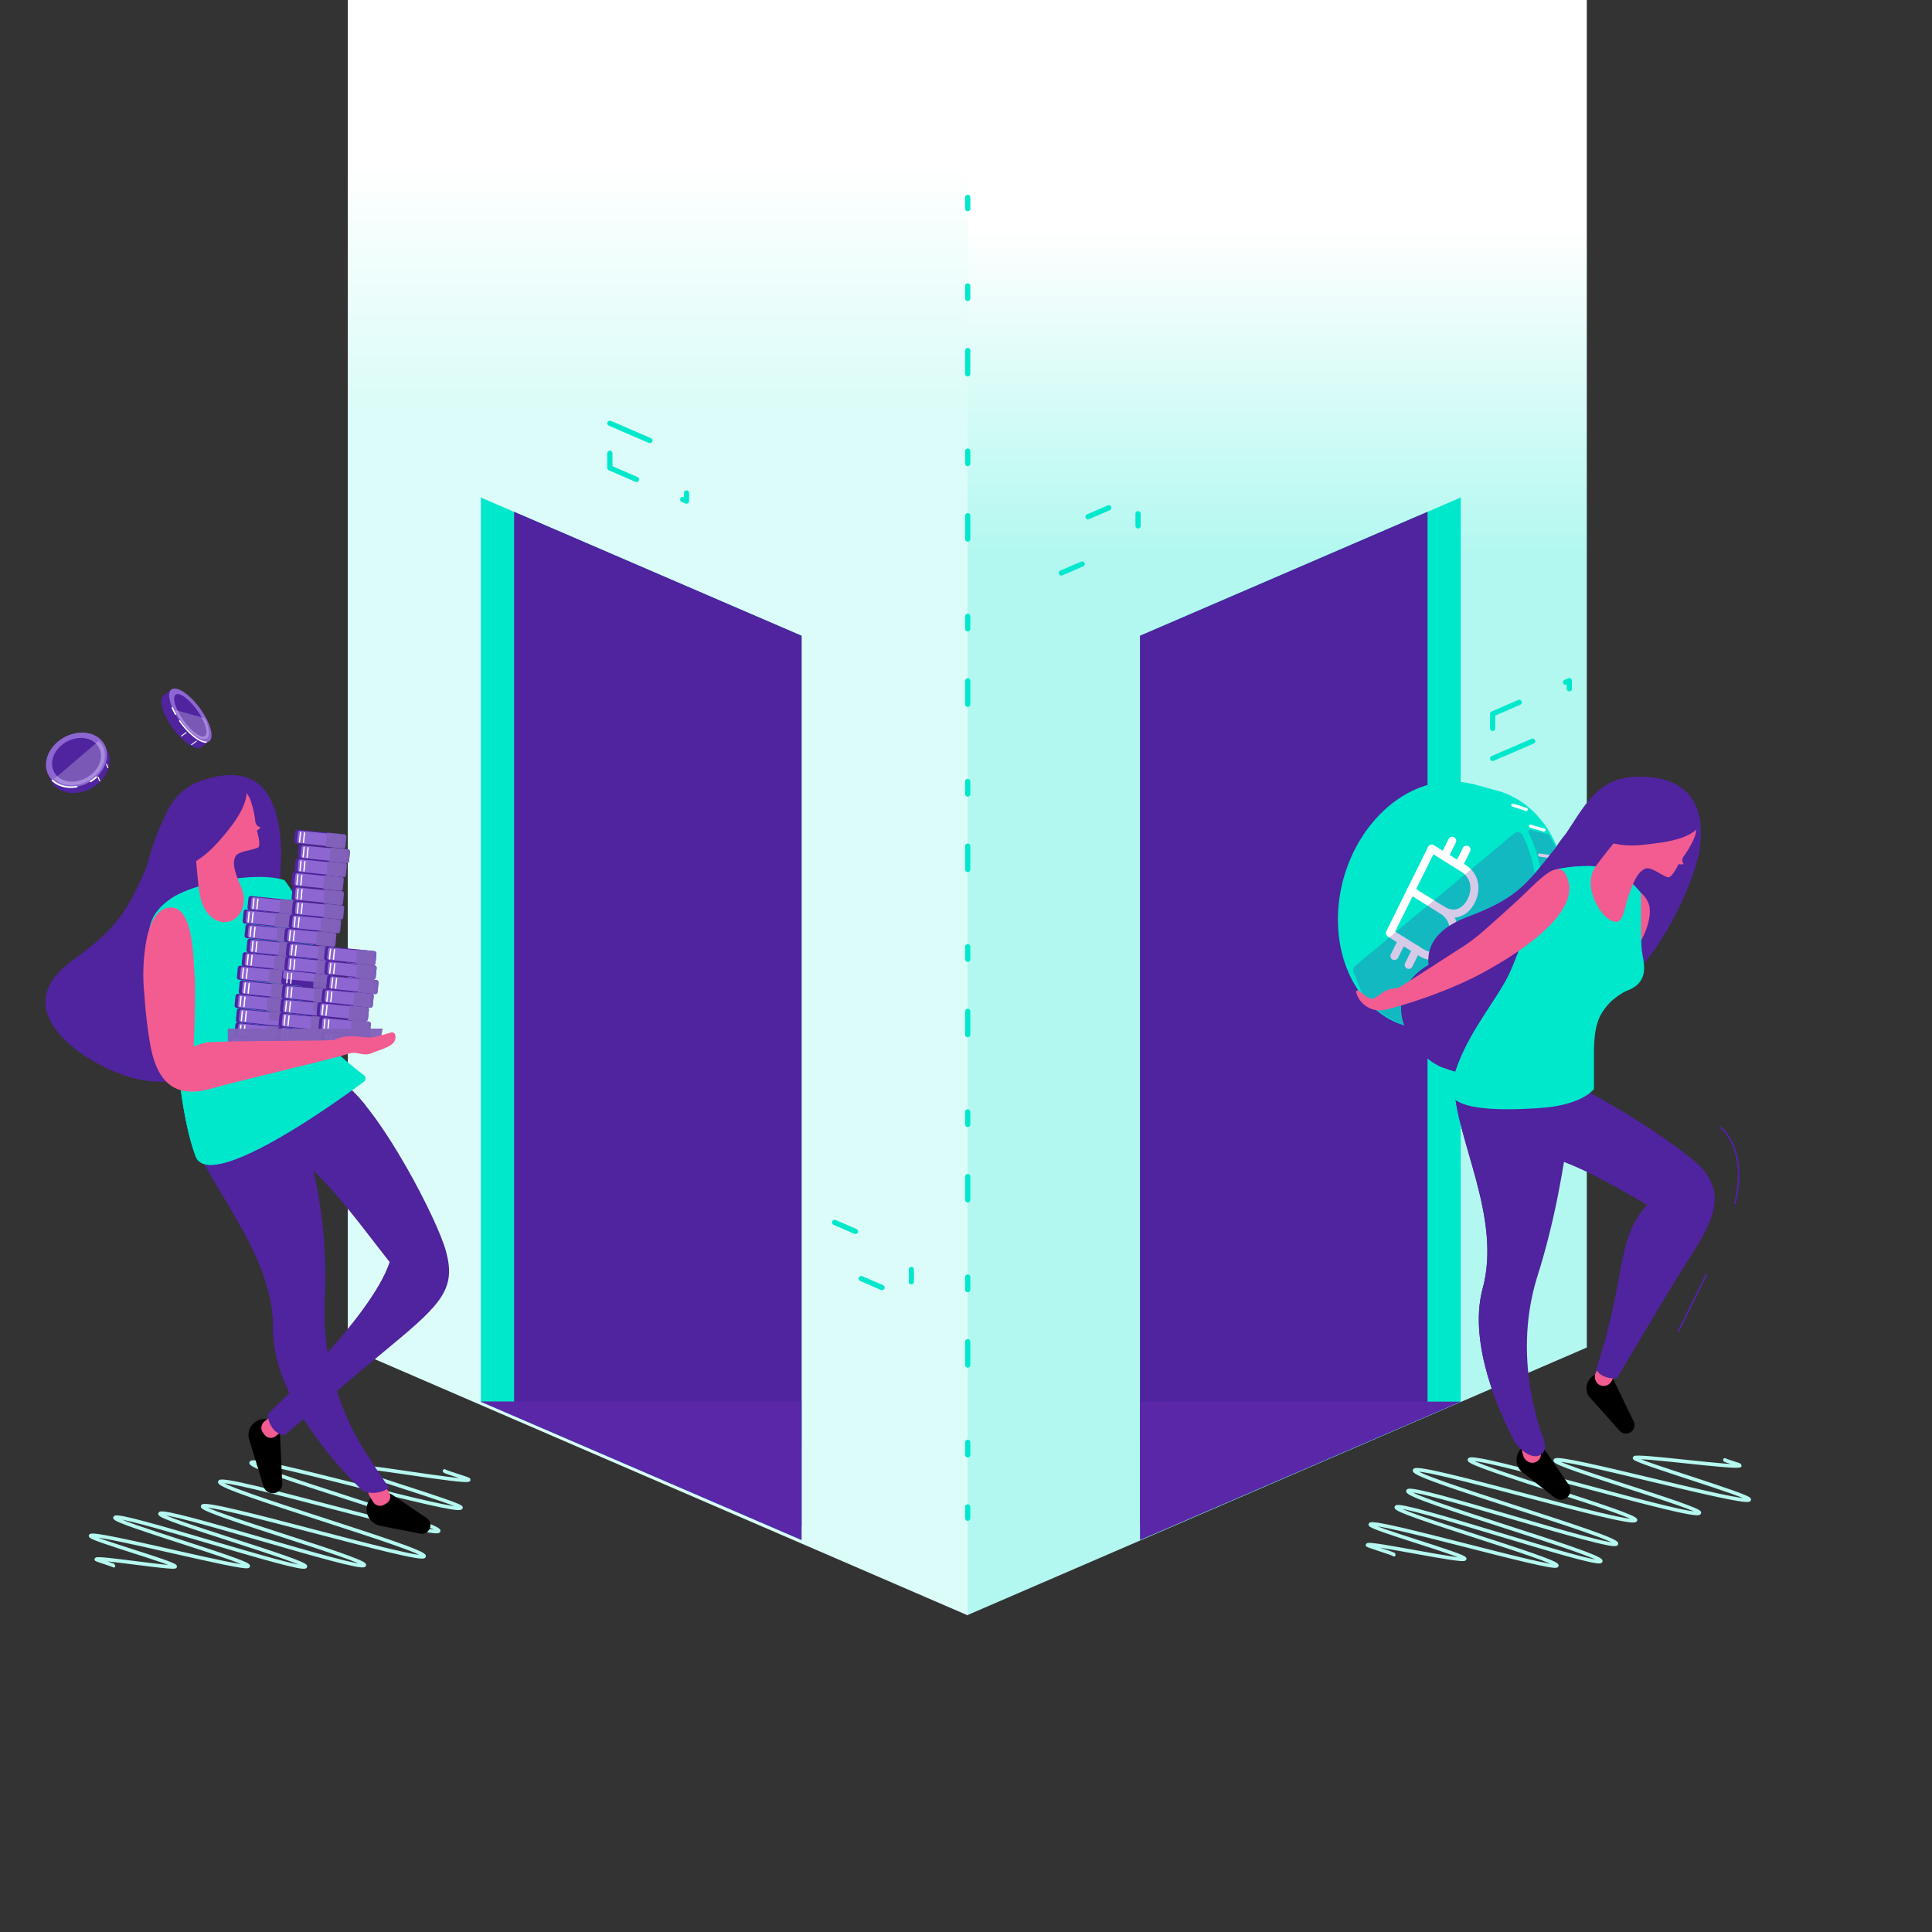 <svg xmlns="http://www.w3.org/2000/svg" xmlns:xlink="http://www.w3.org/1999/xlink" viewBox="0 0 512 512"><rect x="0" y="0" width="512" height="512" fill="#333333" stroke="none"/><defs><style>.cls-1,.cls-11,.cls-25,.cls-79,.cls-83,.cls-86{fill:#50239f}.cls-2,.cls-29{fill:#00e8cc}.cls-17,.cls-22,.cls-3,.cls-30,.cls-31,.cls-32,.cls-35,.cls-75,.cls-76,.cls-8,.cls-80,.cls-81,.cls-84,.cls-85,.cls-87,.cls-92{fill:none}.cls-15,.cls-18,.cls-21,.cls-4,.cls-77{fill:#fff}.cls-30,.cls-31,.cls-32,.cls-4,.cls-75,.cls-76,.cls-79,.cls-80,.cls-84{stroke:#00e8cc}.cls-15,.cls-17,.cls-21,.cls-22,.cls-30,.cls-31,.cls-32,.cls-35,.cls-4,.cls-75,.cls-76,.cls-79,.cls-8,.cls-80,.cls-81,.cls-83,.cls-84,.cls-85,.cls-87,.cls-92{stroke-linecap:round}.cls-15,.cls-17,.cls-21,.cls-22,.cls-30,.cls-31,.cls-32,.cls-35,.cls-4,.cls-75,.cls-76,.cls-79,.cls-8,.cls-80,.cls-81,.cls-83,.cls-84,.cls-85,.cls-87{stroke-linejoin:round}.cls-4,.cls-79,.cls-80,.cls-84{stroke-width:.82px}.cls-5{isolation:isolate}.cls-6{fill:url(#linear-gradient)}.cls-7{fill:url(#linear-gradient-2)}.cls-8{stroke:#b5f8f0;stroke-width:.96px}.cls-9{clip-path:url(#clip-path)}.cls-10{clip-path:url(#clip-path-2)}.cls-11{opacity:.38}.cls-11,.cls-12,.cls-19,.cls-25,.cls-29,.cls-36,.cls-84{mix-blend-mode:multiply}.cls-12{fill:#5b27a9}.cls-13{clip-path:url(#clip-path-3)}.cls-14{clip-path:url(#clip-path-4)}.cls-15,.cls-17,.cls-21,.cls-22,.cls-35,.cls-83,.cls-85,.cls-87{stroke:#fff}.cls-15{stroke-width:.28px}.cls-16{fill:#8d66d2}.cls-17{stroke-width:.42px;stroke-dasharray:6.87 3.96 1.87 23.74}.cls-18,.cls-86{fill-opacity:.24}.cls-20{clip-path:url(#clip-path-5)}.cls-21{stroke-width:.24px}.cls-22{stroke-width:.35px;stroke-dasharray:9.24 2.09 1.92}.cls-23{fill:#f25c90}.cls-24{clip-path:url(#clip-path-6)}.cls-26{clip-path:url(#clip-path-7)}.cls-27{clip-path:url(#clip-path-8)}.cls-28{clip-path:url(#clip-path-9)}.cls-30,.cls-31,.cls-32,.cls-75,.cls-76{stroke-width:1.38px}.cls-31{stroke-dasharray:3.33 13.8}.cls-32{stroke-dasharray:6.19 20.46 3.33 13.8}.cls-33{clip-path:url(#clip-path-10)}.cls-34{clip-path:url(#clip-path-11)}.cls-35{stroke-width:.34px}.cls-36{fill:#8161ba;opacity:.96}.cls-37{clip-path:url(#clip-path-12)}.cls-38{clip-path:url(#clip-path-13)}.cls-39{clip-path:url(#clip-path-14)}.cls-40{clip-path:url(#clip-path-15)}.cls-41{clip-path:url(#clip-path-16)}.cls-42{clip-path:url(#clip-path-17)}.cls-43{clip-path:url(#clip-path-18)}.cls-44{clip-path:url(#clip-path-19)}.cls-45{clip-path:url(#clip-path-20)}.cls-46{clip-path:url(#clip-path-21)}.cls-47{clip-path:url(#clip-path-22)}.cls-48{clip-path:url(#clip-path-23)}.cls-49{clip-path:url(#clip-path-24)}.cls-50{clip-path:url(#clip-path-25)}.cls-51{clip-path:url(#clip-path-26)}.cls-52{clip-path:url(#clip-path-27)}.cls-53{clip-path:url(#clip-path-28)}.cls-54{clip-path:url(#clip-path-29)}.cls-55{clip-path:url(#clip-path-30)}.cls-56{clip-path:url(#clip-path-31)}.cls-57{clip-path:url(#clip-path-32)}.cls-58{clip-path:url(#clip-path-33)}.cls-59{clip-path:url(#clip-path-34)}.cls-60{clip-path:url(#clip-path-35)}.cls-61{clip-path:url(#clip-path-36)}.cls-62{clip-path:url(#clip-path-37)}.cls-63{clip-path:url(#clip-path-38)}.cls-64{clip-path:url(#clip-path-39)}.cls-65{clip-path:url(#clip-path-40)}.cls-66{clip-path:url(#clip-path-41)}.cls-67{clip-path:url(#clip-path-42)}.cls-68{clip-path:url(#clip-path-43)}.cls-69{clip-path:url(#clip-path-44)}.cls-70{clip-path:url(#clip-path-45)}.cls-71{clip-path:url(#clip-path-46)}.cls-72{clip-path:url(#clip-path-47)}.cls-73{clip-path:url(#clip-path-48)}.cls-74{clip-path:url(#clip-path-49)}.cls-75{stroke-dasharray:6 19.84 3.23 13.38}.cls-76{stroke-dasharray:11.54 20.3 3.23 13.38}.cls-78{clip-path:url(#clip-path-50)}.cls-81,.cls-92{stroke:#50239f}.cls-81{stroke-width:1.22px;stroke-dasharray:20.21 11.63 5.51 69.81}.cls-82{clip-path:url(#clip-path-51)}.cls-83{stroke-width:.83px}.cls-85{stroke-width:2.13px}.cls-87{stroke-width:1.24px;stroke-dasharray:20.43 11.76 5.57 70.59}.cls-88{clip-path:url(#clip-path-52)}.cls-89{clip-path:url(#clip-path-53)}.cls-90{clip-path:url(#clip-path-54)}.cls-91{clip-path:url(#clip-path-55)}.cls-92{stroke-miterlimit:10;stroke-width:.46px}</style><linearGradient id="linear-gradient" x1="338.39" x2="338.39" y1="428.07" y2="-112.29" gradientUnits="userSpaceOnUse"><stop offset=".52" stop-color="#b2f8f0"/><stop offset=".68" stop-color="#fff"/></linearGradient><linearGradient id="linear-gradient-2" x1="174.3" x2="174.3" y1="161.58" y2="-376.51" gradientUnits="userSpaceOnUse"><stop offset=".1" stop-color="#dbfcf8"/><stop offset=".22" stop-color="#fff"/></linearGradient><clipPath id="clip-path"><polygon points="302.12 408.12 387.1 371.49 387.1 131.85 302.12 168.49 302.12 408.12" class="cls-2"/></clipPath><clipPath id="clip-path-2"><polygon points="293.33 408.12 378.31 371.49 378.31 131.85 293.33 168.49 293.33 408.12" class="cls-1"/></clipPath><clipPath id="clip-path-3"><polygon points="212.42 408.12 127.44 371.49 127.44 131.85 212.42 168.49 212.42 408.12" class="cls-2"/></clipPath><clipPath id="clip-path-4"><path d="M12.67,205.08c.23.49.45,1,.67,1.47l0,.08a5.67,5.67,0,0,0,1.23,1.72c2.77,2.65,7.86,2.36,11.38-.64,2.84-2.42,3.78-5.87,2.59-8.5h0c-.23-.51-.46-1-.7-1.54,1.19,2.63.25,6.07-2.59,8.49-3.52,3-8.61,3.29-11.38.65A5.71,5.71,0,0,1,12.67,205.08Z" class="cls-1"/></clipPath><clipPath id="clip-path-5"><path d="M55.45,196.44,53.36,198c-1,.76-3.32-.28-5.75-2.83-3.07-3.23-5.24-7.65-4.83-9.88a1.57,1.57,0,0,1,.56-1l2.1-1.52a1.55,1.55,0,0,0-.57,1c-.4,2.23,1.76,6.65,4.84,9.89C52.13,196.16,54.4,197.21,55.45,196.44Z" class="cls-1"/></clipPath><clipPath id="clip-path-6"><path d="M118.17,331.52c-2.38-8.59-16.77-36.14-26.49-44-2.18-1.77-5.49-5.44-8.68-6.79-5.44-2.3-11.54-1.57-18-.71l-6.6,24.15c2.28,1.62,19.77,1.61,21.73,3.33,9,7.92,15.26,16.93,23.17,26.95C98.4,349.4,71,374.64,71,374.71c-.07,2.33,1.66,5.53,4.44,5.6,2.47-2.13,18.69-15.84,28.43-23.88C117.33,345.3,120.86,341.25,118.17,331.52Z" class="cls-1"/></clipPath><clipPath id="clip-path-7"><path d="M99.92,395.34c.7-.48,1.42-.92,2.16-1.34-1.37-2.36-2.84-5-3.7-6.71.35.14-13.26-17.05-12.35-41.62,1.37-26.23-5.14-42.66-5.14-42.34l-16-27.71c-9.6,3.74-16.08,17.66-14.33,24.2C54.52,314,72.78,332,72.38,352.4c.1,19.74,21.42,40.35,21.09,40.06,1.88,1.26,3.77,2.41,5.68,3.43Z" class="cls-1"/></clipPath><clipPath id="clip-path-8"><path d="M26.69,282.3c-8.32-4.29-24-16-7.21-28C31,246,33.67,241.41,38.41,230.85s4.38-21,16.3-24.41,18,1.67,19.52,14.87S70,304.66,26.69,282.3Z" class="cls-1"/></clipPath><clipPath id="clip-path-9"><path d="M75.38,233.25c-7.38-2.45-24.11.78-30,4.83-5,3.42-6.72,7.31-5.72,14.38,1.36,9.52,7,14.26,6.95,20.52-.06,3.27,1.08,22.25,5.2,33.37,3.71,10,37.77-14.61,44.61-19.68a1.09,1.09,0,0,0,0-1.75c-4.78-3.53-21.95-17.26-14.83-28C87.23,248.52,75.38,233.25,75.38,233.25Z" class="cls-2"/></clipPath><clipPath id="clip-path-10"><polygon points="55.19 285.64 92.44 277.55 111.07 273.33 115.9 219.05 77.81 214.4 51.75 222.71 55.19 285.64" class="cls-3"/></clipPath><clipPath id="clip-path-11"><rect width="13.69" height="3.75" x="61.07" y="282.73" class="cls-1" rx=".59" transform="translate(28.8 -5.36) rotate(5.74)"/></clipPath><clipPath id="clip-path-12"><rect width="13.69" height="3.75" x="59.68" y="278.72" class="cls-1" rx=".59" transform="translate(28.4 -5.25) rotate(5.74)"/></clipPath><clipPath id="clip-path-13"><rect width="13.69" height="3.75" x="60.8" y="275.12" class="cls-1" rx=".59" transform="translate(28.04 -5.38) rotate(5.74)"/></clipPath><clipPath id="clip-path-14"><rect width="13.69" height="3.75" x="62.22" y="271.57" class="cls-1" rx=".59" transform="translate(27.69 -5.54) rotate(5.74)"/></clipPath><clipPath id="clip-path-15"><rect width="13.69" height="3.75" x="62.6" y="267.84" class="cls-1" rx=".59" transform="translate(27.32 -5.59) rotate(5.74)"/></clipPath><clipPath id="clip-path-16"><rect width="13.69" height="3.75" x="62.25" y="264" class="cls-1" rx=".59" transform="translate(26.94 -5.58) rotate(5.74)"/></clipPath><clipPath id="clip-path-17"><rect width="13.69" height="3.75" x="63.37" y="260.4" class="cls-1" rx=".59" transform="translate(26.58 -5.71) rotate(5.74)"/></clipPath><clipPath id="clip-path-18"><rect width="13.69" height="3.75" x="62.87" y="256.53" class="cls-1" rx=".59" transform="translate(26.19 -5.68) rotate(5.74)"/></clipPath><clipPath id="clip-path-19"><rect width="13.69" height="3.75" x="64.14" y="252.96" class="cls-1" rx=".59" transform="translate(25.84 -5.82) rotate(5.74)"/></clipPath><clipPath id="clip-path-20"><rect width="13.69" height="3.75" x="65.41" y="249.38" class="cls-1" rx=".59" transform="translate(25.49 -5.97) rotate(5.74)"/></clipPath><clipPath id="clip-path-21"><rect width="13.69" height="3.75" x="64.91" y="245.51" class="cls-1" rx=".59" transform="translate(25.1 -5.94) rotate(5.74)"/></clipPath><clipPath id="clip-path-22"><rect width="13.69" height="3.75" x="64.41" y="241.64" class="cls-1" rx=".59" transform="translate(24.71 -5.9) rotate(5.74)"/></clipPath><clipPath id="clip-path-23"><rect width="13.69" height="3.75" x="65.68" y="238.07" class="cls-1" rx=".59" transform="translate(24.36 -6.05) rotate(5.74)"/></clipPath><clipPath id="clip-path-24"><rect width="13.69" height="3.75" x="72.77" y="280.18" class="cls-1" rx=".59" transform="translate(28.61 -6.55) rotate(5.74)"/></clipPath><clipPath id="clip-path-25"><rect width="13.69" height="3.75" x="73.15" y="276.46" class="cls-1" rx=".59" transform="matrix(0.99, 0.1, -0.1, 0.99, 28.24, -6.6)"/></clipPath><clipPath id="clip-path-26"><rect width="13.69" height="3.75" x="73.53" y="272.73" class="cls-1" rx=".59" transform="translate(27.87 -6.66) rotate(5.74)"/></clipPath><clipPath id="clip-path-27"><rect width="13.69" height="3.75" x="73.92" y="269.01" class="cls-1" rx=".59" transform="translate(27.5 -6.72) rotate(5.74)"/></clipPath><clipPath id="clip-path-28"><rect width="13.69" height="3.75" x="74.3" y="265.29" class="cls-1" rx=".59" transform="translate(27.13 -6.78) rotate(5.74)"/></clipPath><clipPath id="clip-path-29"><rect width="13.69" height="3.75" x="74.69" y="261.57" class="cls-1" rx=".59" transform="translate(26.76 -6.83) rotate(5.74)"/></clipPath><clipPath id="clip-path-30"><rect width="13.69" height="3.75" x="74.63" y="257.77" class="cls-1" rx=".59" transform="translate(26.38 -6.85) rotate(5.74)"/></clipPath><clipPath id="clip-path-31"><rect width="13.69" height="3.75" x="75.45" y="254.12" class="cls-1" rx=".59" transform="translate(26.01 -6.95) rotate(5.74)"/></clipPath><clipPath id="clip-path-32"><rect width="13.69" height="3.75" x="75.84" y="250.4" class="cls-1" rx=".59" transform="translate(25.64 -7) rotate(5.74)"/></clipPath><clipPath id="clip-path-33"><rect width="13.69" height="3.75" x="75.34" y="246.53" class="cls-1" rx=".59" transform="translate(25.26 -6.97) rotate(5.74)"/></clipPath><clipPath id="clip-path-34"><rect width="13.69" height="3.75" x="76.61" y="242.96" class="cls-1" rx=".59" transform="translate(24.9 -7.12) rotate(5.74)"/></clipPath><clipPath id="clip-path-35"><rect width="13.69" height="3.75" x="77.43" y="239.31" class="cls-1" rx=".59" transform="translate(24.54 -7.22) rotate(5.74)"/></clipPath><clipPath id="clip-path-36"><rect width="13.69" height="3.75" x="77.37" y="235.51" class="cls-1" rx=".59" transform="translate(24.16 -7.23) rotate(5.74)"/></clipPath><clipPath id="clip-path-37"><rect width="13.69" height="3.75" x="77.32" y="231.72" class="cls-1" rx=".59" transform="translate(23.78 -7.25) rotate(5.74)"/></clipPath><clipPath id="clip-path-38"><rect width="13.69" height="3.75" x="78.14" y="228.07" class="cls-1" rx=".59" transform="translate(23.42 -7.35) rotate(5.74)"/></clipPath><clipPath id="clip-path-39"><rect width="13.69" height="3.75" x="78.97" y="224.42" class="cls-1" rx=".59" transform="translate(23.06 -7.45) rotate(5.74)"/></clipPath><clipPath id="clip-path-40"><rect width="13.69" height="3.75" x="78.02" y="220.48" class="cls-1" rx=".59" transform="translate(22.66 -7.37) rotate(5.74)"/></clipPath><clipPath id="clip-path-41"><rect width="13.69" height="3.75" x="83.34" y="281.27" class="cls-1" rx=".59" transform="translate(28.77 -7.6) rotate(5.74)"/></clipPath><clipPath id="clip-path-42"><rect width="13.69" height="3.75" x="83.72" y="277.55" class="cls-1" rx=".59" transform="translate(28.4 -7.66) rotate(5.74)"/></clipPath><clipPath id="clip-path-43"><rect width="13.69" height="3.75" x="84.99" y="273.97" class="cls-1" rx=".59" transform="translate(28.05 -7.8) rotate(5.74)"/></clipPath><clipPath id="clip-path-44"><rect width="13.69" height="3.75" x="84.49" y="270.1" class="cls-1" rx=".59" transform="translate(27.66 -7.77) rotate(5.74)"/></clipPath><clipPath id="clip-path-45"><rect width="13.69" height="3.75" x="83.99" y="266.23" class="cls-1" rx=".59" transform="translate(27.27 -7.74) rotate(5.74)"/></clipPath><clipPath id="clip-path-46"><rect width="13.69" height="3.75" x="85.26" y="262.66" class="cls-1" rx=".59" transform="translate(26.92 -7.88) rotate(5.74)"/></clipPath><clipPath id="clip-path-47"><rect width="13.69" height="3.75" x="86.53" y="259.08" class="cls-1" rx=".59" transform="translate(26.57 -8.03) rotate(5.74)"/></clipPath><clipPath id="clip-path-48"><rect width="13.69" height="3.75" x="86.03" y="255.21" class="cls-1" rx=".59" transform="translate(26.18 -8) rotate(5.74)"/></clipPath><clipPath id="clip-path-49"><rect width="13.69" height="3.75" x="85.97" y="251.42" class="cls-1" rx=".59" transform="translate(25.8 -8.01) rotate(5.74)"/></clipPath><clipPath id="clip-path-50"><path d="M373,271.62l6,1.63.31.09a21.46,21.46,0,0,0,8.16.59c14.77-1.73,27-17.58,27.25-35.41.23-14.39-7.37-25.67-18.06-28.6h0l-6.28-1.72c10.7,2.93,18.29,14.22,18.06,28.6-.28,17.84-12.48,33.69-27.25,35.41A21.49,21.49,0,0,1,373,271.62Z" class="cls-4"/></clipPath><clipPath id="clip-path-51"><path d="M372.79,272l6,1.65.32.09a21.72,21.72,0,0,0,8.25.61c14.94-1.72,27.3-17.73,27.61-35.76.25-14.55-7.41-26-18.22-28.95h0l-6.35-1.74c10.81,3,18.48,14.4,18.22,28.94-.31,18-12.67,34-27.6,35.77A21.79,21.79,0,0,1,372.79,272Z" class="cls-2"/></clipPath><clipPath id="clip-path-52"><path d="M436.14,254.68c8.47-10.58,13.52-24.44,14.24-29.44,1.92-13.15-4.07-19.65-16.48-19.4-10.5.2-13.8,7.51-19,15.19a34.45,34.45,0,0,0-2.75,3.79l-.32.39c-7.3,9-9.58,12.76-22.87,17.76-8.44,3.17-10.88,7.89-10.38,12.72-14.5,8.56-4.27,24.46,4,27.32,11.15,3.84,20.44,3.28,28.12.12q.11-.47.18-.93c0,.07.05-.62.05-.7s0-.34,0-.51c0-1.07,0-2.14-.12-3.2Z" class="cls-1"/></clipPath><clipPath id="clip-path-53"><path d="M428.55,365.18c1.34-2.19,14.81-25.09,19.94-33,6.83-10.53,7.56-16,3.23-21.79-3.71-5-29.57-22-40.93-25.41-1.06-.17-2.09-4.66-3.07-5a14.71,14.71,0,0,1-2.61-1.27l-.32-.1a.43.43,0,0,0,0-.07c-.87-.63-2.54-.74-4.69-.43l2.2,25.94c14.31,3.63,21.5,7.86,34.28,15.26-8.34,8.8-5.51,19.34-13.56,43.61a4.05,4.05,0,0,0,1.76,1.68A6.21,6.21,0,0,0,428.55,365.18Z" class="cls-1"/></clipPath><clipPath id="clip-path-54"><path d="M402.39,270.56c-9.9,1.14-17,10.2-17,16.74.17,14.23,12.83,35.45,7.45,54.46-3.8,14.78,4.95,33.4,8.48,40.08.78,1.47,3.61,4.48,6.24,4,.66-.13,2.74-1.15,1.52-4.38.29.22-8.72-19.87-1.85-42.59,5.33-16.7,7.21-31,8.38-38,.53-3.13.83-11.06.79-10.85Z" class="cls-1"/></clipPath><clipPath id="clip-path-55"><path d="M434.86,236.83a.7.7,0,0,0-.15-.39,18.14,18.14,0,0,0-10-6.5c-2.65-.76-7.82-.34-10.75.16-5.93,1-4.61,6.23-7.65,12.7-4.08,8.7-4.64,12.67-7.81,18.07-4.88,8.3-11.35,15.79-14,27.35-1.4,6.13,13.16,6.19,24.09,5.37s13.82-5,13.82-5,0-5.68,0-8.05c0-3.67,0-8.12,1.73-11.45a15.78,15.78,0,0,1,6.89-6.54,11.19,11.19,0,0,0,2.6-1.33c3-2.63,2-5.83,1.5-9.17C434.73,249.43,434.91,237.38,434.86,236.83Z" class="cls-2"/></clipPath></defs><title>Artboard 8 copy 4</title><g class="cls-5"><g id="Layer_10" data-name="Layer 10"><polygon points="256.26 428.07 420.52 357.11 420.52 -112.29 256.26 -41.17 256.26 428.07" class="cls-6"/><polygon points="256.43 428.07 92.16 357.11 92.16 -110.01 256.43 -38.89 256.43 428.07" class="cls-7"/><path d="M457.12,386.9c-.05.15,4.05,1.31,4,1.46-.34.92-27.62-2.89-27.95-2s30.78,10,30.4,11.06c-.63,1.73-50.79-12.13-51.41-10.4-.5,1.36,38.68,12.54,38.19,13.9-.75,2.06-60.19-16.13-60.94-14.07-.56,1.52,44.57,14.5,44,16-.71,2-57.82-15.17-58.54-13.19s54.19,17.59,53.5,19.47-54.57-15.91-55.25-14,51.76,16.78,51.1,18.6-53.51-16.15-54.18-14.3c-.55,1.5,43.08,14,42.53,15.48S363.76,402.38,363.15,404c-.34,1,25.39,8.16,25,9.12s-25.44-4.54-25.75-3.68c-.08.22,7.11,2.33,7,2.56" class="cls-8"/><path d="M117.81,389.82c-.08.22,6.51,2.11,6.42,2.33-.39,1.07-32-4.66-32.4-3.59s30.71,10,30.33,11c-.68,1.87-54.92-13.8-55.6-11.93s50.33,16.33,49.69,18.09c-.71,1.95-57.28-14.95-58-13s54.83,17.84,54.14,19.71-58-15.23-58.69-13.25c-.55,1.51,43.38,14.08,42.84,15.59-.67,1.84-53.47-15.46-54.14-13.63-.51,1.39,39,12.64,38.53,14-.62,1.71-49.83-14.66-50.45-12.95-.45,1.25,35.76,11.6,35.3,12.85S24.55,405.63,24,407c-.32.86,22.75,7.3,22.43,8.16-.25.69-20.67-2.61-20.92-1.92-.05.14,4.67,1.54,4.62,1.68" class="cls-8"/><polygon points="302.12 408.12 387.1 371.49 387.1 131.85 302.12 168.49 302.12 408.12" class="cls-2"/><g class="cls-9"><polygon points="293.33 408.12 378.31 371.49 378.31 131.85 293.33 168.49 293.33 408.12" class="cls-1"/><g class="cls-10"><polygon points="238.79 408.28 323.77 371.65 376.52 135.68 238.79 168.65 238.79 408.28" class="cls-11"/></g><polygon points="413.91 371.42 288.24 371.5 288.29 424.55 413.96 444.98 413.91 371.42" class="cls-12"/></g><polygon points="212.42 408.12 127.44 371.49 127.44 131.85 212.42 168.49 212.42 408.12" class="cls-2"/><g class="cls-13"><polygon points="221.21 408.12 136.24 371.57 136.24 131.85 221.21 168.49 221.21 408.12" class="cls-1"/><polygon points="273.96 408.28 188.98 371.65 136.24 135.68 273.96 168.65 273.96 408.28" class="cls-11"/><rect width="125.68" height="53.05" x="100.18" y="371.61" class="cls-12" transform="matrix(-1, 0, 0, -1, 326.54, 796.06)"/></g><path d="M74.18,379.94l.61,12.92a2.54,2.54,0,0,1-5,.87L66,381.38a4.19,4.19,0,0,1,8-2.48A4.73,4.73,0,0,1,74.18,379.94Z"/><g id="MUENZE"><g id="MUENZE-2" data-name="MUENZE"><path d="M12.67,205.08c.23.49.45,1,.67,1.47l0,.08a5.67,5.67,0,0,0,1.23,1.72c2.77,2.65,7.86,2.36,11.38-.64,2.84-2.42,3.78-5.87,2.59-8.5h0c-.23-.51-.46-1-.7-1.54,1.19,2.63.25,6.07-2.59,8.49-3.52,3-8.61,3.29-11.38.65A5.71,5.71,0,0,1,12.67,205.08Z" class="cls-1"/><g class="cls-14"><line x1="28.6" x2="28.22" y1="203.41" y2="202.53" class="cls-15"/><line x1="26.43" x2="25.97" y1="206.94" y2="205.93" class="cls-15"/></g><path d="M26.64,195.94c-2.76-2.64-7.85-2.35-11.37.65s-4.13,7.58-1.37,10.22,7.86,2.35,11.38-.65S29.41,198.59,26.64,195.94Z" class="cls-16"/><path d="M25.37,197c-2.21-2.11-6.28-1.88-9.1.52s-3.3,6-1.09,8.17,6.28,1.88,9.1-.52S27.58,199.15,25.37,197Z" class="cls-1"/></g><path d="M13.9,206.81c2.77,2.64,7.86,2.35,11.38-.65s4.13-7.57,1.36-10.22" class="cls-17"/></g><path d="M14.38,206.4c2.56,2.45,7.27,2.18,10.53-.59s3.82-7,1.26-9.46Z" class="cls-18"/><g id="MUENZE-3" data-name="MUENZE"><g class="cls-19"><path d="M55.45,196.44,53.36,198c-1,.76-3.32-.28-5.75-2.83-3.07-3.23-5.24-7.65-4.83-9.88a1.57,1.57,0,0,1,.56-1l2.1-1.52a1.55,1.55,0,0,0-.57,1c-.4,2.23,1.76,6.65,4.84,9.89C52.13,196.16,54.4,197.21,55.45,196.44Z" class="cls-1"/><g class="cls-20"><line x1="48.07" x2="49.34" y1="195.06" y2="194.15" class="cls-21"/><line x1="50.76" x2="52.05" y1="197.35" y2="196.41" class="cls-21"/></g></g><path d="M51.18,185.54c3.08,3.23,5.24,7.66,4.83,9.89s-3.23,1.42-6.3-1.81-5.24-7.66-4.84-9.89S48.11,182.31,51.18,185.54Z" class="cls-16"/><path d="M50.51,186.12c2.37,2.46,4.27,6,4.23,7.91s-2,1.46-4.37-1-4.26-6-4.22-7.91S48.14,183.66,50.51,186.12Z" class="cls-1"/><path d="M54.63,196.69c-1.2,0-3-1.07-4.92-3.07-3.08-3.24-5.24-7.66-4.84-9.89" class="cls-22"/></g><path d="M54.14,190.28a7.88,7.88,0,0,1,1.19,4.43c-.36,2-2.84,1.25-5.53-1.59a19.06,19.06,0,0,1-3.44-5Z" class="cls-18"/><rect width="4.9" height="6.09" x="69.87" y="375.05" class="cls-23" rx="2.02" transform="translate(325.87 88.44) rotate(52.03)"/><path d="M118.17,331.52c-2.38-8.59-16.77-36.14-26.49-44-2.18-1.77-5.49-5.44-8.68-6.79-5.44-2.3-11.54-1.57-18-.71l-6.6,24.15c2.28,1.62,19.77,1.61,21.73,3.33,9,7.92,15.26,16.93,23.17,26.95C98.4,349.4,71,374.64,71,374.71c-.07,2.33,1.66,5.53,4.44,5.6,2.47-2.13,18.69-15.84,28.43-23.88C117.33,345.3,120.86,341.25,118.17,331.52Z" class="cls-1"/><g class="cls-24"><path d="M89.54,271.35c-7.38-2.46-24.1.77-30,4.82-4.95,3.42-6.72,7.31-5.71,14.39,1.35,9.51,7,14.26,6.94,20.52-.06,3.26,10.91,44.49,15,55.6,3.32,8.95,24-16.86,31.9-27.27a6.72,6.72,0,0,0,.05-8.07c-6-8.11-18.33-26.78-12-36.3C101.39,286.61,89.54,271.35,89.54,271.35Z" class="cls-25"/></g><path d="M99.92,395.34c.7-.48,1.42-.92,2.16-1.34-1.37-2.36-2.84-5-3.7-6.71.35.14-13.26-17.05-12.35-41.62,1.37-26.23-5.14-42.66-5.14-42.34l-16-27.71c-9.6,3.74-16.08,17.66-14.33,24.2C54.52,314,72.78,332,72.38,352.4c.1,19.74,21.42,40.35,21.09,40.06,1.88,1.26,3.77,2.41,5.68,3.43Z" class="cls-1"/><g class="cls-26"><path d="M90.65,291.47C84.76,286.4,60,283.34,53,284.86c-5.89,1.28-9,4.21-10.76,11.13-2.37,9.32,1.1,15.87-1.38,21.62-1.29,3-6.82,45.3-7.23,57.15-.33,9.54,60.9,25.67,53.75,14.72-7.65-11.73-8.12-26.77-9.61-35.66-1.66-10-4-23.19.17-37.76C80.75,306.33,90.65,291.47,90.65,291.47Z" class="cls-25"/></g><path d="M26.69,282.3c-8.32-4.29-24-16-7.21-28C31,246,33.67,241.41,38.41,230.85s4.38-21,16.3-24.41,18,1.67,19.52,14.87S70,304.66,26.69,282.3Z" class="cls-1"/><g class="cls-27"><path d="M41,285.55c-8.63-3.62-25.19-14.05-9.39-27.35,10.86-9.14,13.14-14,17-24.85S51,211.08,63,207.73c4.38-1.23,8.81,1.35,11.38,14.39S85.93,304.45,41,285.55Z" class="cls-25"/></g><path d="M75.38,233.25c-7.38-2.45-24.11.78-30,4.83-5,3.42-6.72,7.31-5.72,14.38,1.36,9.52,7,14.26,6.95,20.52-.06,3.27,1.08,22.25,5.2,33.37,3.71,10,37.77-14.61,44.61-19.68a1.09,1.09,0,0,0,0-1.75c-4.78-3.53-21.95-17.26-14.83-28C87.23,248.52,75.38,233.25,75.38,233.25Z" class="cls-2"/><g class="cls-28"><path d="M62.29,312.17a13.11,13.11,0,0,1-2.39.7c-1.73.37-3.45.8-5.17,1.23a2.36,2.36,0,0,1-1.33-4.53c2-.5,2.55-1,4.57-1.48,2.89-.66,7.61-3.43,10-5.09a.51.51,0,0,0,.15-.79c-5.11-5.2-14-15.12-11.16-25.52,3.44-12.56-7-32.59-7-32.59-1-2.44-2.89-3.83-4.56-3.58-7.77,1.14-18.67,12.37-23.65,15.44s-7.09,7-6.46,14.07c.85,9.57,6.3,14.61,5.86,20.85-.22,3.26-.08,22.28,3.46,33.59,2.51,8,24.94-4.42,37.82-12.37Z" class="cls-29"/></g><path d="M51.2,217.42c-.25-5,1.35-8.45,5.54-9s8.3-.68,9.77,4,.84,5,1.38,6,1.15.55,1.11.79c-.07.4-.92.91-.92.91s1.26,4.06.25,4.52c-1.82.81-5.38.92-6,2.45s-.51,3.27,1.58,8-.69,9.49-4.65,9.3c-1.69-.08-5.64-1.44-6.53-8.61C51.84,228.18,51.33,220,51.2,217.42Z" class="cls-23"/><path d="M64.94,207.84s2.6,3.54-4.73,12.49c-3.55,4.35-5.93,6.81-10.74,9.28-5.75,3-12.33,7-11.22,2.43,1.77-7.24,4.94-17.29,9.49-20.87C55.15,205.35,62.33,203.57,64.94,207.84Z" class="cls-1"/><line x1="256.46" x2="256.46" y1="52.3" y2="55.3" class="cls-30"/><line x1="256.46" x2="256.46" y1="75.76" y2="85.99" class="cls-31"/><line x1="256.46" x2="256.46" y1="92.89" y2="392.44" class="cls-32"/><line x1="256.46" x2="256.46" y1="399.34" y2="402.34" class="cls-30"/><g class="cls-33"><rect width="13.69" height="3.75" x="61.07" y="282.73" class="cls-1" rx=".59" transform="translate(28.8 -5.36) rotate(5.74)"/><g class="cls-34"><rect width="12.07" height="3.3" x="61.88" y="282.95" class="cls-16" rx=".52" transform="translate(28.8 -5.36) rotate(5.74)"/><line x1="62.7" x2="62.43" y1="282.87" y2="285.4" class="cls-35"/><line x1="63.74" x2="63.48" y1="282.97" y2="285.5" class="cls-35"/><rect width="7.33" height="4" x="69.56" y="283.1" class="cls-36" transform="translate(29.64 -6.01) rotate(5.89)"/></g><rect width="13.69" height="3.75" x="59.68" y="278.72" class="cls-1" rx=".59" transform="translate(28.4 -5.25) rotate(5.74)"/><g class="cls-37"><rect width="12.07" height="3.3" x="60.49" y="278.94" class="cls-16" rx=".52" transform="translate(28.4 -5.25) rotate(5.74)"/><line x1="61.31" x2="61.05" y1="278.85" y2="281.38" class="cls-35"/><line x1="62.35" x2="62.09" y1="278.96" y2="281.49" class="cls-35"/><rect width="7.33" height="4" x="68.17" y="279.09" class="cls-36" transform="translate(29.22 -5.89) rotate(5.89)"/></g><rect width="13.69" height="3.75" x="60.8" y="275.12" class="cls-1" rx=".59" transform="translate(28.04 -5.38) rotate(5.74)"/><g class="cls-38"><rect width="12.07" height="3.3" x="61.61" y="275.34" class="cls-16" rx=".52" transform="matrix(0.99, 0.1, -0.1, 0.99, 28.04, -5.38)"/><line x1="62.43" x2="62.17" y1="275.25" y2="277.78" class="cls-35"/><line x1="63.47" x2="63.21" y1="275.36" y2="277.89" class="cls-35"/><rect width="7.33" height="4" x="69.29" y="275.49" class="cls-36" transform="translate(28.86 -6.02) rotate(5.89)"/></g><rect width="13.69" height="3.75" x="62.22" y="271.57" class="cls-1" rx=".59" transform="translate(27.69 -5.54) rotate(5.74)"/><g class="cls-39"><rect width="12.07" height="3.3" x="63.03" y="271.79" class="cls-16" rx=".52" transform="translate(27.69 -5.54) rotate(5.74)"/><line x1="63.85" x2="63.59" y1="271.7" y2="274.23" class="cls-35"/><line x1="64.89" x2="64.63" y1="271.81" y2="274.34" class="cls-35"/><rect width="7.33" height="4" x="70.71" y="271.93" class="cls-36" transform="translate(28.5 -6.19) rotate(5.89)"/></g><rect width="13.69" height="3.75" x="62.6" y="267.84" class="cls-1" rx=".59" transform="translate(27.32 -5.59) rotate(5.74)"/><g class="cls-40"><rect width="12.07" height="3.3" x="63.41" y="268.07" class="cls-16" rx=".52" transform="translate(27.32 -5.59) rotate(5.74)"/><line x1="64.23" x2="63.97" y1="267.98" y2="270.51" class="cls-35"/><line x1="65.27" x2="65.01" y1="268.08" y2="270.62" class="cls-35"/><rect width="7.33" height="4" x="71.09" y="268.21" class="cls-36" transform="matrix(0.99, 0.1, -0.1, 0.99, 28.12, -6.24)"/></g><rect width="13.69" height="3.75" x="62.25" y="264" class="cls-1" rx=".59" transform="translate(26.94 -5.58) rotate(5.74)"/><g class="cls-41"><rect width="12.07" height="3.3" x="63.06" y="264.22" class="cls-16" rx=".52" transform="translate(26.94 -5.58) rotate(5.74)"/><line x1="63.88" x2="63.62" y1="264.13" y2="266.66" class="cls-35"/><line x1="64.92" x2="64.66" y1="264.24" y2="266.77" class="cls-35"/><rect width="7.33" height="4" x="70.74" y="264.37" class="cls-36" transform="translate(27.73 -6.23) rotate(5.89)"/></g><rect width="13.69" height="3.75" x="63.37" y="260.4" class="cls-1" rx=".59" transform="translate(26.58 -5.71) rotate(5.74)"/><g class="cls-42"><rect width="12.07" height="3.3" x="64.18" y="260.62" class="cls-16" rx=".52" transform="translate(26.58 -5.71) rotate(5.74)"/><line x1="65" x2="64.74" y1="260.53" y2="263.06" class="cls-35"/><line x1="66.04" x2="65.78" y1="260.64" y2="263.17" class="cls-35"/><rect width="7.33" height="4" x="71.86" y="260.77" class="cls-36" transform="translate(27.36 -6.36) rotate(5.89)"/></g><rect width="13.69" height="3.75" x="62.87" y="256.53" class="cls-1" rx=".59" transform="translate(26.19 -5.68) rotate(5.74)"/><g class="cls-43"><rect width="12.07" height="3.3" x="63.68" y="256.75" class="cls-16" rx=".52" transform="translate(26.19 -5.68) rotate(5.74)"/><line x1="64.5" x2="64.24" y1="256.67" y2="259.2" class="cls-35"/><line x1="65.54" x2="65.28" y1="256.77" y2="259.3" class="cls-35"/><rect width="7.33" height="4" x="71.36" y="256.9" class="cls-36" transform="translate(26.96 -6.33) rotate(5.89)"/></g><rect width="13.69" height="3.75" x="64.14" y="252.96" class="cls-1" rx=".59" transform="translate(25.84 -5.82) rotate(5.74)"/><g class="cls-44"><rect width="12.07" height="3.3" x="64.95" y="253.18" class="cls-16" rx=".52" transform="translate(25.84 -5.82) rotate(5.74)"/><line x1="65.77" x2="65.51" y1="253.09" y2="255.62" class="cls-35"/><line x1="66.81" x2="66.55" y1="253.2" y2="255.73" class="cls-35"/><rect width="7.33" height="4" x="72.63" y="253.32" class="cls-36" transform="translate(26.6 -6.48) rotate(5.89)"/></g><rect width="13.69" height="3.75" x="65.41" y="249.38" class="cls-1" rx=".59" transform="translate(25.49 -5.97) rotate(5.74)"/><g class="cls-45"><rect width="12.07" height="3.3" x="66.22" y="249.6" class="cls-16" rx=".52" transform="translate(25.49 -5.97) rotate(5.74)"/><line x1="67.04" x2="66.78" y1="249.51" y2="252.04" class="cls-35"/><line x1="68.08" x2="67.82" y1="249.62" y2="252.15" class="cls-35"/><rect width="7.33" height="4" x="73.9" y="249.75" class="cls-36" transform="translate(26.24 -6.63) rotate(5.89)"/></g><rect width="13.69" height="3.75" x="64.91" y="245.51" class="cls-1" rx=".59" transform="translate(25.1 -5.94) rotate(5.74)"/><g class="cls-46"><rect width="12.07" height="3.3" x="65.72" y="245.73" class="cls-16" rx=".52" transform="translate(25.1 -5.94) rotate(5.74)"/><line x1="66.53" x2="66.27" y1="245.64" y2="248.18" class="cls-35"/><line x1="67.58" x2="67.32" y1="245.75" y2="248.28" class="cls-35"/><rect width="7.33" height="4" x="73.4" y="245.88" class="cls-36" transform="translate(25.84 -6.6) rotate(5.89)"/></g><rect width="13.69" height="3.75" x="64.41" y="241.64" class="cls-1" rx=".59" transform="translate(24.71 -5.9) rotate(5.74)"/><g class="cls-47"><rect width="12.07" height="3.3" x="65.22" y="241.87" class="cls-16" rx=".52" transform="translate(24.71 -5.9) rotate(5.74)"/><line x1="66.03" x2="65.77" y1="241.78" y2="244.31" class="cls-35"/><line x1="67.07" x2="66.81" y1="241.88" y2="244.42" class="cls-35"/><rect width="7.33" height="4" x="72.89" y="242.01" class="cls-36" transform="translate(25.44 -6.57) rotate(5.89)"/></g><rect width="13.69" height="3.75" x="65.68" y="238.07" class="cls-1" rx=".59" transform="translate(24.36 -6.05) rotate(5.74)"/><g class="cls-48"><rect width="12.07" height="3.3" x="66.49" y="238.29" class="cls-16" rx=".52" transform="translate(24.36 -6.05) rotate(5.74)"/><line x1="67.3" x2="67.04" y1="238.2" y2="240.73" class="cls-35"/><line x1="68.35" x2="68.08" y1="238.31" y2="240.84" class="cls-35"/><rect width="7.33" height="4" x="74.16" y="238.44" class="cls-36" transform="translate(25.08 -6.72) rotate(5.89)"/></g><rect width="13.69" height="3.75" x="72.77" y="280.18" class="cls-1" rx=".59" transform="translate(28.61 -6.55) rotate(5.74)"/><g class="cls-49"><rect width="12.07" height="3.3" x="73.58" y="280.4" class="cls-16" rx=".52" transform="translate(28.61 -6.55) rotate(5.74)"/><line x1="74.39" x2="74.13" y1="280.31" y2="282.84" class="cls-35"/><line x1="75.44" x2="75.18" y1="280.42" y2="282.95" class="cls-35"/><rect width="7.33" height="4" x="81.26" y="280.55" class="cls-36" transform="translate(29.44 -7.22) rotate(5.89)"/></g><rect width="13.69" height="3.75" x="73.15" y="276.46" class="cls-1" rx=".59" transform="matrix(0.99, 0.1, -0.1, 0.99, 28.24, -6.6)"/><g class="cls-50"><rect width="12.07" height="3.3" x="73.96" y="276.68" class="cls-16" rx=".52" transform="translate(28.24 -6.6) rotate(5.74)"/><line x1="74.78" x2="74.52" y1="276.59" y2="279.12" class="cls-35"/><line x1="75.82" x2="75.56" y1="276.7" y2="279.23" class="cls-35"/><rect width="7.33" height="4" x="81.64" y="276.82" class="cls-36" transform="matrix(0.99, 0.1, -0.1, 0.99, 29.06, -7.28)"/></g><rect width="13.69" height="3.75" x="73.53" y="272.73" class="cls-1" rx=".59" transform="translate(27.87 -6.66) rotate(5.74)"/><g class="cls-51"><rect width="12.07" height="3.3" x="74.35" y="272.95" class="cls-16" rx=".52" transform="translate(27.87 -6.66) rotate(5.74)"/><line x1="75.16" x2="74.9" y1="272.87" y2="275.4" class="cls-35"/><line x1="76.2" x2="75.94" y1="272.97" y2="275.51" class="cls-35"/><rect width="7.33" height="4" x="82.02" y="273.1" class="cls-36" transform="translate(28.68 -7.34) rotate(5.89)"/></g><rect width="13.69" height="3.75" x="73.92" y="269.01" class="cls-1" rx=".59" transform="translate(27.5 -6.72) rotate(5.74)"/><g class="cls-52"><rect width="12.07" height="3.3" x="74.73" y="269.23" class="cls-16" rx=".52" transform="translate(27.5 -6.72) rotate(5.74)"/><line x1="75.55" x2="75.29" y1="269.14" y2="271.68" class="cls-35"/><line x1="76.59" x2="76.33" y1="269.25" y2="271.78" class="cls-35"/><rect width="7.33" height="4" x="82.41" y="269.38" class="cls-36" transform="translate(28.3 -7.4) rotate(5.89)"/></g><rect width="13.69" height="3.75" x="74.3" y="265.29" class="cls-1" rx=".59" transform="translate(27.13 -6.78) rotate(5.74)"/><g class="cls-53"><rect width="12.07" height="3.3" x="75.11" y="265.51" class="cls-16" rx=".52" transform="translate(27.13 -6.78) rotate(5.74)"/><line x1="75.93" x2="75.67" y1="265.42" y2="267.95" class="cls-35"/><line x1="76.97" x2="76.71" y1="265.53" y2="268.06" class="cls-35"/><rect width="7.33" height="4" x="82.79" y="265.66" class="cls-36" transform="matrix(0.99, 0.1, -0.1, 0.99, 27.92, -7.46)"/></g><rect width="13.69" height="3.75" x="74.69" y="261.57" class="cls-1" rx=".59" transform="translate(26.76 -6.83) rotate(5.74)"/><g class="cls-54"><rect width="12.07" height="3.3" x="75.5" y="261.79" class="cls-16" rx=".52" transform="translate(26.76 -6.83) rotate(5.74)"/><line x1="76.31" x2="76.05" y1="261.7" y2="264.23" class="cls-35"/><line x1="77.36" x2="77.1" y1="261.81" y2="264.34" class="cls-35"/><rect width="7.33" height="4" x="83.18" y="261.94" class="cls-36" transform="translate(27.54 -7.52) rotate(5.89)"/></g><rect width="13.69" height="3.75" x="74.63" y="257.77" class="cls-1" rx=".59" transform="translate(26.38 -6.85) rotate(5.74)"/><g class="cls-55"><rect width="12.07" height="3.3" x="75.44" y="257.99" class="cls-16" rx=".52" transform="matrix(0.99, 0.1, -0.1, 0.99, 26.38, -6.85)"/><line x1="76.26" x2="75.99" y1="257.91" y2="260.44" class="cls-35"/><line x1="77.3" x2="77.04" y1="258.01" y2="260.54" class="cls-35"/><rect width="7.33" height="4" x="83.12" y="258.14" class="cls-36" transform="translate(27.15 -7.53) rotate(5.89)"/></g><rect width="13.69" height="3.75" x="75.45" y="254.12" class="cls-1" rx=".59" transform="translate(26.01 -6.95) rotate(5.74)"/><g class="cls-56"><rect width="12.07" height="3.3" x="76.26" y="254.34" class="cls-16" rx=".52" transform="translate(26.02 -6.95) rotate(5.74)"/><line x1="77.08" x2="76.82" y1="254.26" y2="256.79" class="cls-35"/><line x1="78.12" x2="77.86" y1="254.36" y2="256.89" class="cls-35"/><rect width="7.33" height="4" x="83.94" y="254.49" class="cls-36" transform="translate(26.78 -7.64) rotate(5.89)"/></g><rect width="13.69" height="3.75" x="75.84" y="250.4" class="cls-1" rx=".59" transform="translate(25.64 -7) rotate(5.74)"/><g class="cls-57"><rect width="12.07" height="3.3" x="76.65" y="250.62" class="cls-16" rx=".52" transform="translate(25.64 -7) rotate(5.74)"/><line x1="77.47" x2="77.21" y1="250.53" y2="253.06" class="cls-35"/><line x1="78.51" x2="78.25" y1="250.64" y2="253.17" class="cls-35"/><rect width="7.33" height="4" x="84.33" y="250.77" class="cls-36" transform="translate(26.4 -7.7) rotate(5.89)"/></g><rect width="13.69" height="3.75" x="75.34" y="246.53" class="cls-1" rx=".59" transform="translate(25.26 -6.97) rotate(5.74)"/><g class="cls-58"><rect width="12.07" height="3.3" x="76.15" y="246.75" class="cls-16" rx=".52" transform="translate(25.26 -6.97) rotate(5.74)"/><line x1="76.96" x2="76.7" y1="246.67" y2="249.2" class="cls-35"/><line x1="78.01" x2="77.74" y1="246.77" y2="249.3" class="cls-35"/><rect width="7.33" height="4" x="83.82" y="246.9" class="cls-36" transform="translate(26 -7.66) rotate(5.89)"/></g><rect width="13.69" height="3.75" x="76.61" y="242.96" class="cls-1" rx=".59" transform="translate(24.9 -7.12) rotate(5.74)"/><g class="cls-59"><rect width="12.07" height="3.3" x="77.42" y="243.18" class="cls-16" rx=".52" transform="translate(24.9 -7.12) rotate(5.74)"/><line x1="78.23" x2="77.97" y1="243.09" y2="245.62" class="cls-35"/><line x1="79.28" x2="79.02" y1="243.2" y2="245.73" class="cls-35"/><rect width="7.33" height="4" x="85.09" y="243.33" class="cls-36" transform="translate(25.64 -7.81) rotate(5.89)"/></g><rect width="13.69" height="3.75" x="77.43" y="239.31" class="cls-1" rx=".59" transform="translate(24.54 -7.22) rotate(5.74)"/><g class="cls-60"><rect width="12.07" height="3.3" x="78.24" y="239.53" class="cls-16" rx=".52" transform="translate(24.54 -7.22) rotate(5.74)"/><line x1="79.06" x2="78.8" y1="239.44" y2="241.97" class="cls-35"/><line x1="80.1" x2="79.84" y1="239.55" y2="242.08" class="cls-35"/><rect width="7.33" height="4" x="85.92" y="239.68" class="cls-36" transform="translate(25.27 -7.92) rotate(5.89)"/></g><rect width="13.69" height="3.75" x="77.37" y="235.51" class="cls-1" rx=".59" transform="translate(24.16 -7.23) rotate(5.74)"/><g class="cls-61"><rect width="12.07" height="3.3" x="78.18" y="235.73" class="cls-16" rx=".52" transform="translate(24.16 -7.23) rotate(5.74)"/><line x1="79" x2="78.74" y1="235.65" y2="238.18" class="cls-35"/><line x1="80.04" x2="79.78" y1="235.75" y2="238.28" class="cls-35"/><rect width="7.33" height="4" x="85.86" y="235.88" class="cls-36" transform="translate(24.88 -7.93) rotate(5.89)"/></g><rect width="13.69" height="3.75" x="77.32" y="231.72" class="cls-1" rx=".59" transform="translate(23.78 -7.25) rotate(5.74)"/><g class="cls-62"><rect width="12.07" height="3.3" x="78.13" y="231.94" class="cls-16" rx=".52" transform="translate(23.78 -7.25) rotate(5.74)"/><line x1="78.94" x2="78.68" y1="231.85" y2="234.38" class="cls-35"/><line x1="79.99" x2="79.72" y1="231.96" y2="234.49" class="cls-35"/><rect width="7.33" height="4" x="85.8" y="232.09" class="cls-36" transform="translate(24.49 -7.95) rotate(5.89)"/></g><rect width="13.69" height="3.75" x="78.14" y="228.07" class="cls-1" rx=".59" transform="translate(23.42 -7.35) rotate(5.74)"/><g class="cls-63"><rect width="12.07" height="3.3" x="78.95" y="228.29" class="cls-16" rx=".52" transform="translate(23.42 -7.35) rotate(5.74)"/><line x1="79.77" x2="79.51" y1="228.2" y2="230.73" class="cls-35"/><line x1="80.81" x2="80.55" y1="228.31" y2="230.84" class="cls-35"/><rect width="7.33" height="4" x="86.63" y="228.44" class="cls-36" transform="translate(24.12 -8.05) rotate(5.89)"/></g><rect width="13.69" height="3.75" x="78.97" y="224.42" class="cls-1" rx=".59" transform="translate(23.06 -7.45) rotate(5.74)"/><g class="cls-64"><rect width="12.07" height="3.3" x="79.78" y="224.64" class="cls-16" rx=".52" transform="translate(23.06 -7.45) rotate(5.74)"/><line x1="80.6" x2="80.34" y1="224.55" y2="227.08" class="cls-35"/><line x1="81.64" x2="81.38" y1="224.66" y2="227.19" class="cls-35"/><rect width="7.33" height="4" x="87.46" y="224.79" class="cls-36" transform="translate(23.75 -8.15) rotate(5.89)"/></g><rect width="13.69" height="3.75" x="78.02" y="220.48" class="cls-1" rx=".59" transform="translate(22.66 -7.37) rotate(5.74)"/><g class="cls-65"><rect width="12.07" height="3.3" x="78.83" y="220.7" class="cls-16" rx=".52" transform="translate(22.66 -7.37) rotate(5.74)"/><line x1="79.65" x2="79.39" y1="220.61" y2="223.14" class="cls-35"/><line x1="80.69" x2="80.43" y1="220.72" y2="223.25" class="cls-35"/><rect width="7.33" height="4" x="86.51" y="220.85" class="cls-36" transform="translate(23.34 -8.08) rotate(5.89)"/></g><rect width="13.69" height="3.75" x="83.34" y="281.27" class="cls-1" rx=".59" transform="translate(28.77 -7.6) rotate(5.74)"/><g class="cls-66"><rect width="12.07" height="3.3" x="84.15" y="281.49" class="cls-16" rx=".52" transform="translate(28.77 -7.6) rotate(5.74)"/><line x1="84.97" x2="84.7" y1="281.4" y2="283.93" class="cls-35"/><line x1="86.01" x2="85.75" y1="281.51" y2="284.04" class="cls-35"/><rect width="7.33" height="4" x="91.83" y="281.64" class="cls-36" transform="translate(29.61 -8.3) rotate(5.89)"/></g><rect width="13.69" height="3.75" x="83.72" y="277.55" class="cls-1" rx=".59" transform="translate(28.4 -7.66) rotate(5.74)"/><g class="cls-67"><rect width="12.07" height="3.3" x="84.53" y="277.77" class="cls-16" rx=".52" transform="translate(28.4 -7.66) rotate(5.74)"/><line x1="85.35" x2="85.09" y1="277.68" y2="280.21" class="cls-35"/><line x1="86.39" x2="86.13" y1="277.79" y2="280.32" class="cls-35"/><rect width="7.33" height="4" x="92.21" y="277.91" class="cls-36" transform="translate(29.23 -8.36) rotate(5.89)"/></g><rect width="13.69" height="3.75" x="84.99" y="273.97" class="cls-1" rx=".59" transform="translate(28.05 -7.8) rotate(5.74)"/><g class="cls-68"><rect width="12.07" height="3.3" x="85.8" y="274.19" class="cls-16" rx=".52" transform="translate(28.05 -7.8) rotate(5.74)"/><line x1="86.62" x2="86.36" y1="274.1" y2="276.63" class="cls-35"/><line x1="87.66" x2="87.4" y1="274.21" y2="276.74" class="cls-35"/><rect width="7.33" height="4" x="93.48" y="274.34" class="cls-36" transform="translate(28.87 -8.51) rotate(5.89)"/></g><rect width="13.69" height="3.75" x="84.49" y="270.1" class="cls-1" rx=".59" transform="translate(27.66 -7.77) rotate(5.74)"/><g class="cls-69"><rect width="12.07" height="3.3" x="85.3" y="270.32" class="cls-16" rx=".52" transform="translate(27.66 -7.77) rotate(5.74)"/><line x1="86.12" x2="85.86" y1="270.23" y2="272.77" class="cls-35"/><line x1="87.16" x2="86.9" y1="270.34" y2="272.87" class="cls-35"/><rect width="7.33" height="4" x="92.98" y="270.47" class="cls-36" transform="translate(28.47 -8.48) rotate(5.89)"/></g><rect width="13.69" height="3.75" x="83.99" y="266.23" class="cls-1" rx=".59" transform="translate(27.27 -7.74) rotate(5.74)"/><g class="cls-70"><rect width="12.07" height="3.3" x="84.8" y="266.46" class="cls-16" rx=".52" transform="translate(27.27 -7.74) rotate(5.74)"/><line x1="85.61" x2="85.35" y1="266.37" y2="268.9" class="cls-35"/><line x1="86.66" x2="86.4" y1="266.47" y2="269.01" class="cls-35"/><rect width="7.33" height="4" x="92.48" y="266.6" class="cls-36" transform="translate(28.07 -8.45) rotate(5.89)"/></g><rect width="13.69" height="3.75" x="85.26" y="262.66" class="cls-1" rx=".59" transform="translate(26.92 -7.88) rotate(5.74)"/><g class="cls-71"><rect width="12.07" height="3.3" x="86.07" y="262.88" class="cls-16" rx=".52" transform="translate(26.92 -7.88) rotate(5.74)"/><line x1="86.88" x2="86.62" y1="262.79" y2="265.32" class="cls-35"/><line x1="87.93" x2="87.67" y1="262.9" y2="265.43" class="cls-35"/><rect width="7.33" height="4" x="93.75" y="263.03" class="cls-36" transform="translate(27.71 -8.6) rotate(5.89)"/></g><rect width="13.69" height="3.75" x="86.53" y="259.08" class="cls-1" rx=".59" transform="translate(26.57 -8.03) rotate(5.74)"/><g class="cls-72"><rect width="12.07" height="3.3" x="87.34" y="259.3" class="cls-16" rx=".52" transform="translate(26.57 -8.03) rotate(5.74)"/><line x1="88.16" x2="87.89" y1="259.21" y2="261.75" class="cls-35"/><line x1="89.2" x2="88.94" y1="259.32" y2="261.85" class="cls-35"/><rect width="7.33" height="4" x="95.02" y="259.45" class="cls-36" transform="translate(27.35 -8.75) rotate(5.89)"/></g><rect width="13.69" height="3.75" x="86.03" y="255.21" class="cls-1" rx=".59" transform="translate(26.18 -8) rotate(5.74)"/><g class="cls-73"><rect width="12.07" height="3.3" x="86.84" y="255.43" class="cls-16" rx=".52" transform="translate(26.18 -8) rotate(5.74)"/><line x1="87.65" x2="87.39" y1="255.35" y2="257.88" class="cls-35"/><line x1="88.7" x2="88.43" y1="255.45" y2="257.99" class="cls-35"/><rect width="7.33" height="4" x="94.51" y="255.58" class="cls-36" transform="translate(26.95 -8.72) rotate(5.89)"/></g><rect width="13.69" height="3.75" x="85.97" y="251.42" class="cls-1" rx=".59" transform="translate(25.8 -8.01) rotate(5.74)"/><g class="cls-74"><rect width="12.07" height="3.3" x="86.78" y="251.64" class="cls-16" rx=".52" transform="translate(25.8 -8.01) rotate(5.74)"/><line x1="87.59" x2="87.33" y1="251.55" y2="254.08" class="cls-35"/><line x1="88.64" x2="88.37" y1="251.66" y2="254.19" class="cls-35"/><rect width="7.33" height="4" x="94.45" y="251.79" class="cls-36" transform="translate(26.56 -8.73) rotate(5.89)"/></g></g><path d="M104.14,396.25l8.94,6.06a2.28,2.28,0,0,1-1.72,4.12l-10.59-2.08a4.47,4.47,0,1,1,1.73-8.78A4.6,4.6,0,0,1,104.14,396.25Z"/><rect width="4.9" height="6.09" x="98.05" y="392.95" class="cls-23" rx="2.02" transform="translate(-188.98 107.71) rotate(-30.88)"/><path d="M93.5,392.49l2.61,2.6a7.33,7.33,0,0,0,7-.81c-4.4-6.35-7.63-11.64-7.63-11.64Z" class="cls-1"/><polygon points="101.4 272.59 60.37 272.59 60.37 279.92 100.58 276.99 101.4 272.59" class="cls-36"/><path d="M104.71,274.19a.86.86,0,0,0-1.09-.58,36.29,36.29,0,0,1-5.25,1.31c-2,.23-6.28-1.16-9.74.68-4.07.32-22.56.14-32,.54a12.16,12.16,0,0,0-5.3,1.23s.63-14.22.24-18.94-.33-18.59-6.69-17.91c-3.64.39-5.16,4.64-5.88,7.67a49.85,49.85,0,0,0-.74,15.32,128.65,128.65,0,0,0,1.54,13.27c1.79,9.94,6.45,14.41,16,11.76s32.82-8,36.46-9.27c2.44-.85,3.93.89,6.41-.24C101,278,105.57,277.2,104.71,274.19Z" class="cls-23"/><polygon points="281.27 151.84 301.6 143.06 301.6 131.21 281.27 140.01 281.27 151.84" class="cls-75"/><polygon points="395.56 201 415.88 192.23 415.88 180.38 395.56 189.18 395.56 201" class="cls-76"/><polygon points="221.2 323.96 241.52 332.74 241.52 344.59 221.2 335.79 221.2 323.96" class="cls-75"/><polygon points="161.62 112.17 181.94 120.95 181.94 132.79 161.62 124 161.62 112.17" class="cls-76"/><path d="M427.61,365.7l5.34,11a2.26,2.26,0,0,1-3.71,2.49l-8.14-9.1a4,4,0,0,1,5.9-5.27A4.46,4.46,0,0,1,427.61,365.7Z"/><path d="M409.56,384.48l6.17,9a2.55,2.55,0,0,1-3.67,3.45l-8.56-6.73a4.2,4.2,0,0,1,5.19-6.61A4.43,4.43,0,0,1,409.56,384.48Z"/><g id="MUENZE-4" data-name="MUENZE"><g id="MUENZE-5" data-name="MUENZE"><path d="M373,271.62l6,1.63.31.09a21.46,21.46,0,0,0,8.16.59c14.77-1.73,27-17.58,27.25-35.41.23-14.39-7.37-25.67-18.06-28.6h0l-6.28-1.72c10.7,2.93,18.29,14.22,18.06,28.6-.28,17.84-12.48,33.69-27.25,35.41A21.49,21.49,0,0,1,373,271.62Z" class="cls-77"/><g class="cls-78"><line x1="427.99" x2="374.86" y1="216.41" y2="209.22" class="cls-79"/><line x1="425.3" x2="373.5" y1="224.86" y2="216.95" class="cls-79"/><line x1="422.6" x2="372.14" y1="233.31" y2="224.69" class="cls-79"/><line x1="419.91" x2="370.79" y1="241.76" y2="232.43" class="cls-79"/><line x1="417.21" x2="369.43" y1="250.21" y2="240.16" class="cls-79"/><line x1="414.52" x2="368.07" y1="258.66" y2="247.9" class="cls-79"/><line x1="411.82" x2="366.71" y1="267.11" y2="255.64" class="cls-79"/><line x1="409.12" x2="365.36" y1="275.56" y2="263.37" class="cls-79"/></g><path d="M373,271.62l6,1.63.31.09a21.46,21.46,0,0,0,8.16.59c14.77-1.73,27-17.58,27.25-35.41.23-14.39-7.37-25.67-18.06-28.6h0l-6.28-1.72c10.7,2.93,18.29,14.22,18.06,28.6-.28,17.84-12.48,33.69-27.25,35.41A21.49,21.49,0,0,1,373,271.62Z" class="cls-80"/></g><path d="M381.13,272.21c14.77-1.72,27-17.57,27.25-35.41s-11.45-30.9-26.22-29.19" class="cls-81"/></g><g id="MUENZE-6" data-name="MUENZE"><g id="MUENZE-7" data-name="MUENZE"><path d="M372.79,272l6,1.65.32.09a21.72,21.72,0,0,0,8.25.61c14.94-1.72,27.3-17.73,27.61-35.76.25-14.55-7.41-26-18.22-28.95h0l-6.35-1.74c10.81,3,18.48,14.4,18.22,28.94-.31,18-12.67,34-27.6,35.77A21.79,21.79,0,0,1,372.79,272Z" class="cls-2"/><g class="cls-82"><line x1="409.19" x2="405.6" y1="219.98" y2="218.94" class="cls-83"/><line x1="413.9" x2="409.75" y1="235.26" y2="234.12" class="cls-83"/><line x1="412.52" x2="408.56" y1="248.72" y2="247.7" class="cls-83"/><line x1="406.3" x2="402.5" y1="260.73" y2="259.81" class="cls-83"/><line x1="394.76" x2="390.57" y1="271.71" y2="270.76" class="cls-83"/><line x1="411.72" x2="408.02" y1="227.13" y2="226.61" class="cls-83"/><line x1="404.47" x2="400.92" y1="214.52" y2="213.35" class="cls-83"/></g><path d="M382.18,207.24C367.24,209,354.88,225,354.57,243s11.54,31.27,26.48,29.56,27.29-17.73,27.6-35.77S397.11,205.53,382.18,207.24Z" class="cls-2"/></g></g><path d="M382.05,214.1c-11.8,1.37-21.55,14-21.78,28.3s9.16,24.7,21,23.33,21.55-14.05,21.78-28.31S393.86,212.73,382.05,214.1Z" class="cls-84"/><path d="M382.22,241.19c3.22,2,3.7,5.55,2.18,8.63s-4.52,4.62-7.74,2.62l-8.32-5.17,11.08-22.39,8.31,5.17c3.22,2,3.7,5.56,2.18,8.63s-4.47,4.51-7.69,2.51" class="cls-85"/><line x1="382.83" x2="384.85" y1="226.91" y2="222.82" class="cls-85"/><line x1="386.61" x2="388.63" y1="229.26" y2="225.17" class="cls-85"/><line x1="369.54" x2="371.57" y1="253.36" y2="249.27" class="cls-85"/><line x1="373.32" x2="375.34" y1="255.71" y2="251.62" class="cls-85"/><line x1="373.91" x2="382.22" y1="236.02" y2="241.19" class="cls-85"/><path d="M359.11,256a1.43,1.43,0,0,0-.38,1.69c.62,1.3,2.67,7.12,3.51,7.88,4.31,3.88,12.25,8.36,18.39,7.65,14-1.61,26-19.35,26.33-36.26a32.25,32.25,0,0,0-3.5-15.66,1.42,1.42,0,0,0-2.18-.43Z" class="cls-86"/><path d="M381.05,272.56c14.93-1.72,27.29-17.73,27.6-35.77s-11.54-31.26-26.47-29.55" class="cls-87"/><rect width="4.74" height="5.88" x="403.51" y="381.78" class="cls-23" rx="2.37" transform="translate(-92.31 130.64) rotate(-16.44)"/><rect width="4.74" height="5.88" x="422.85" y="361.49" class="cls-23" rx="2.37" transform="translate(212.62 -153.67) rotate(27.09)"/><path d="M410.24,221.1l-4.64-1.19a.48.48,0,0,0-.55.67,37.24,37.24,0,0,1,3.2,9.85c.8,5.36,4.69-.05,5.34-1a.46.46,0,0,0,.08-.3c-.06-.69-.47-3.42-3.14-7.81A.51.51,0,0,0,410.24,221.1Z" class="cls-86"/><path d="M420.38,253.54c-2-.14-4-.19-6-.34q-1.78-.13-3.54-.36l-.27,0-.42-.05c-.32,0-.63-.07-.95-.08h-.09l-.06.19a4.64,4.64,0,0,0-.11.51v.14c-.06,1.54.11,3.06.11,4.6,0,4,0,8,.35,12,.2,2.16.5,4.38.49,6.58a38.23,38.23,0,0,0,4.69-3.38c6.42-3.95,11.94-10.68,16.43-18.07A53.32,53.32,0,0,0,420.38,253.54Z" class="cls-1"/><path d="M436.14,254.68c8.47-10.58,13.52-24.44,14.24-29.44,1.92-13.15-4.07-19.65-16.48-19.4-10.5.2-13.8,7.51-19,15.19a34.45,34.45,0,0,0-2.75,3.79l-.32.39c-7.3,9-9.58,12.76-22.87,17.76-8.44,3.17-10.88,7.89-10.38,12.72-14.5,8.56-4.27,24.46,4,27.32,11.15,3.84,20.44,3.28,28.12.12q.11-.47.18-.93c0,.07.05-.62.05-.7s0-.34,0-.51c0-1.07,0-2.14-.12-3.2Z" class="cls-1"/><g class="cls-88"><path d="M445.1,264.61c8.46-10.58,13.51-24.44,14.24-29.44,1.92-13.15-4.08-19.65-16.49-19.4-10.49.2-13.8,7.51-19,15.19a32,32,0,0,0-2.75,3.79l-.32.39c-7.3,9-9.59,12.76-22.88,17.76-5.9,2.22-8.87,5.19-9.95,8.43a21.05,21.05,0,0,1-4.2,7.37c-5.07,5.69-4,13.71,2.89,16.1,11.14,3.84,25.35,11.42,33,8.26a7.62,7.62,0,0,0,.18-.93c0,.07.05-.62.05-.7s0-.34,0-.51a28.44,28.44,0,0,0-.12-3.2Z" class="cls-25"/></g><path d="M437.12,240.19a6.83,6.83,0,0,0-2.44-3.74c-2.48-2-8.25,7.39-13.73,12.91-7,7-16.94,17.35-16.94,17.35l-.4-.37c0,.66,0,1.32,0,2,0,2.19-.42.48-.47,2.67,0,.56,0,1.12-.05,1.68,4.15-.37,11.58-1.55,16.1-5.29C429.91,258.54,438.26,247.19,437.12,240.19Z" class="cls-23"/><path d="M428.55,365.18c1.34-2.19,14.81-25.09,19.94-33,6.83-10.53,7.56-16,3.23-21.79-3.71-5-29.57-22-40.93-25.41-1.06-.17-2.09-4.66-3.07-5a14.71,14.71,0,0,1-2.61-1.27l-.32-.1a.43.43,0,0,0,0-.07c-.87-.63-2.54-.74-4.69-.43l2.2,25.94c14.31,3.63,21.5,7.86,34.28,15.26-8.34,8.8-5.51,19.34-13.56,43.61a4.05,4.05,0,0,0,1.76,1.68A6.21,6.21,0,0,0,428.55,365.18Z" class="cls-1"/><g class="cls-89"><path d="M440.51,315.66c-6-5.09-24.85-11.7-27-21.05a43.93,43.93,0,0,1-.12-7.51c-1.81.08,1.09,2-.72,2.09-6.68.15-13.35.38-20,.49-2.93,0-5.85.06-8.78.05.2.49.4,1,.62,1.57,3.36,8.65,9.76,11.87,11,17.79.66,3.08,16.72,44.53,23,54.08,5.08,7.69,18.53-28.38,23.71-39.91A6.48,6.48,0,0,0,440.51,315.66Z" class="cls-25"/></g><path d="M402.39,270.56c-9.9,1.14-17,10.2-17,16.74.17,14.23,12.83,35.45,7.45,54.46-3.8,14.78,4.95,33.4,8.48,40.08.78,1.47,3.61,4.48,6.24,4,.66-.13,2.74-1.15,1.52-4.38.29.22-8.72-19.87-1.85-42.59,5.33-16.7,7.21-31,8.38-38,.53-3.13.83-11.06.79-10.85Z" class="cls-1"/><g class="cls-90"><path d="M397,332.84c-.92-10.71-1.52-22.42-.74-30.18.8-8,5-21.29,8.71-23.93.81-.58,5.5,7.23,5.5,7.23-5.18-4.46-26.71,1.19-35.39,1.81.36,2.66,2.78,3,3,5.67.4,4.28,1.54,8.48,2.12,12.77,1.06,7.85,1.5,15.79,2.19,23.68.35,4,.69,7.92.81,11.9.13,3.82.14,7.65.19,11.47.1,7.47.31,15.07,1.81,22.32.84,4,1.54,8.29,2.75,12.27,12.68,3.1,24.09,3.5,20.46-1.09C393.06,367.26,397.86,342.27,397,332.84Z" class="cls-25"/></g><path d="M434.86,236.83a.7.7,0,0,0-.15-.39,18.14,18.14,0,0,0-10-6.5c-2.65-.76-7.82-.34-10.75.16-5.93,1-4.61,6.23-7.65,12.7-4.08,8.7-4.64,12.67-7.81,18.07-4.88,8.3-11.35,15.79-14,27.35-1.4,6.13,13.16,6.19,24.09,5.37s13.82-5,13.82-5,0-5.68,0-8.05c0-3.67,0-8.12,1.73-11.45a15.78,15.78,0,0,1,6.89-6.54,11.19,11.19,0,0,0,2.6-1.33c3-2.63,2-5.83,1.5-9.17C434.73,249.43,434.91,237.38,434.86,236.83Z" class="cls-2"/><g class="cls-91"><path d="M429.14,231.08c-.06-.06-16-6.6-16-6.67-1.65-1.95-3.84-2.66-5.33-1.93-7.06,3.44-15.7,9.57-20.69,12.64s-7.09,7-6.46,14.07c.86,9.57,6.3,14.61,5.87,20.86-.21,3-10.21,11.23-9.31,21.76,2.79.44,6.21-2.72,8.15-.66,2.77,2.93,18.43,1.5,18.43,1.5s-10.12-12.73-5.82-22c4-8.62,12.3-14.81,15.88-20.83,3.23-5.43,4.7-11.16,3.91-15.14C416.56,228.7,429.77,231.69,429.14,231.08Z" class="cls-29"/><g class="cls-19"><path d="M417.19,260c1.76,0,3.5.2,5.25.33l2.6.25,2.59.31c.86.11,1.74.13,2.62.19a7.85,7.85,0,0,1,2.52.59,11.55,11.55,0,0,1,4.53,3.24.29.29,0,0,1,0,.41l-.08,0a11.54,11.54,0,0,1-5.52.79,7.87,7.87,0,0,1-2.51-.64c-.8-.35-1.59-.74-2.41-1l-2.44-.91-2.42-1c-1.61-.68-3.22-1.36-4.81-2.12a.24.24,0,0,1-.11-.32A.25.25,0,0,1,417.19,260Z" class="cls-2"/></g></g><path d="M434.16,215.72c3.22-3.87,6.71-5.31,10.2-2.9s6.57,5.12,4.5,9.54-2.79,4.27-3,5.31.47,1.18.28,1.34-1.29,0-1.29,0-1.83,3.84-2.88,3.49c-1.89-.63-4.58-3-6.06-2.25s-2.59,2.07-4.24,6.93-1.53,9.13-5.67,6.14c-2.36-1.7-6.76-8.86-3-13.91C427.43,223.43,432.51,217.69,434.16,215.72Z" class="cls-23"/><path d="M450.31,216.75a5.63,5.63,0,0,1-.33-1.63c0-.07-.69-.51-.69-.58-2.15-3.24-6.3-5.2-13.45-5.76-4-.32-9.63,2.11-14.77,5a.88.88,0,0,0,0,.17,12.75,12.75,0,0,1-.16,3.38,12,12,0,0,1-1.05,3.14,10.77,10.77,0,0,1-.6,1c2.08.52,4.45,1,6.54,1.6,5.22,1.44,7.94,1.07,13.51.34,7.95-1,10.37-3.36,11.1-4.62a1.44,1.44,0,0,0,.2-.78Z" class="cls-1"/><line x1="444.79" x2="452.19" y1="352.79" y2="337.85" class="cls-92"/><path d="M456,298.78s7.39,5.66,3.77,20.12" class="cls-92"/><path d="M415.64,233.57c-1.8-6.73-6.4-1.74-12.12,3.77-1.28,1.23-6.68,6.16-10.78,9.72a42.11,42.11,0,0,1-5,3.77c-5.69,3.63-15.35,10-17.29,11-3.91.27-4.41,1.82-6.26,2.7-1.31.62-2.86-1.13-4.12-2a.43.43,0,0,0-.67.46,6.52,6.52,0,0,0,6.85,4.75c2.35-.3,15.62-4.09,25.92-9.53C396.69,255.8,418.45,244,415.64,233.57Z" class="cls-23"/></g></g></svg>